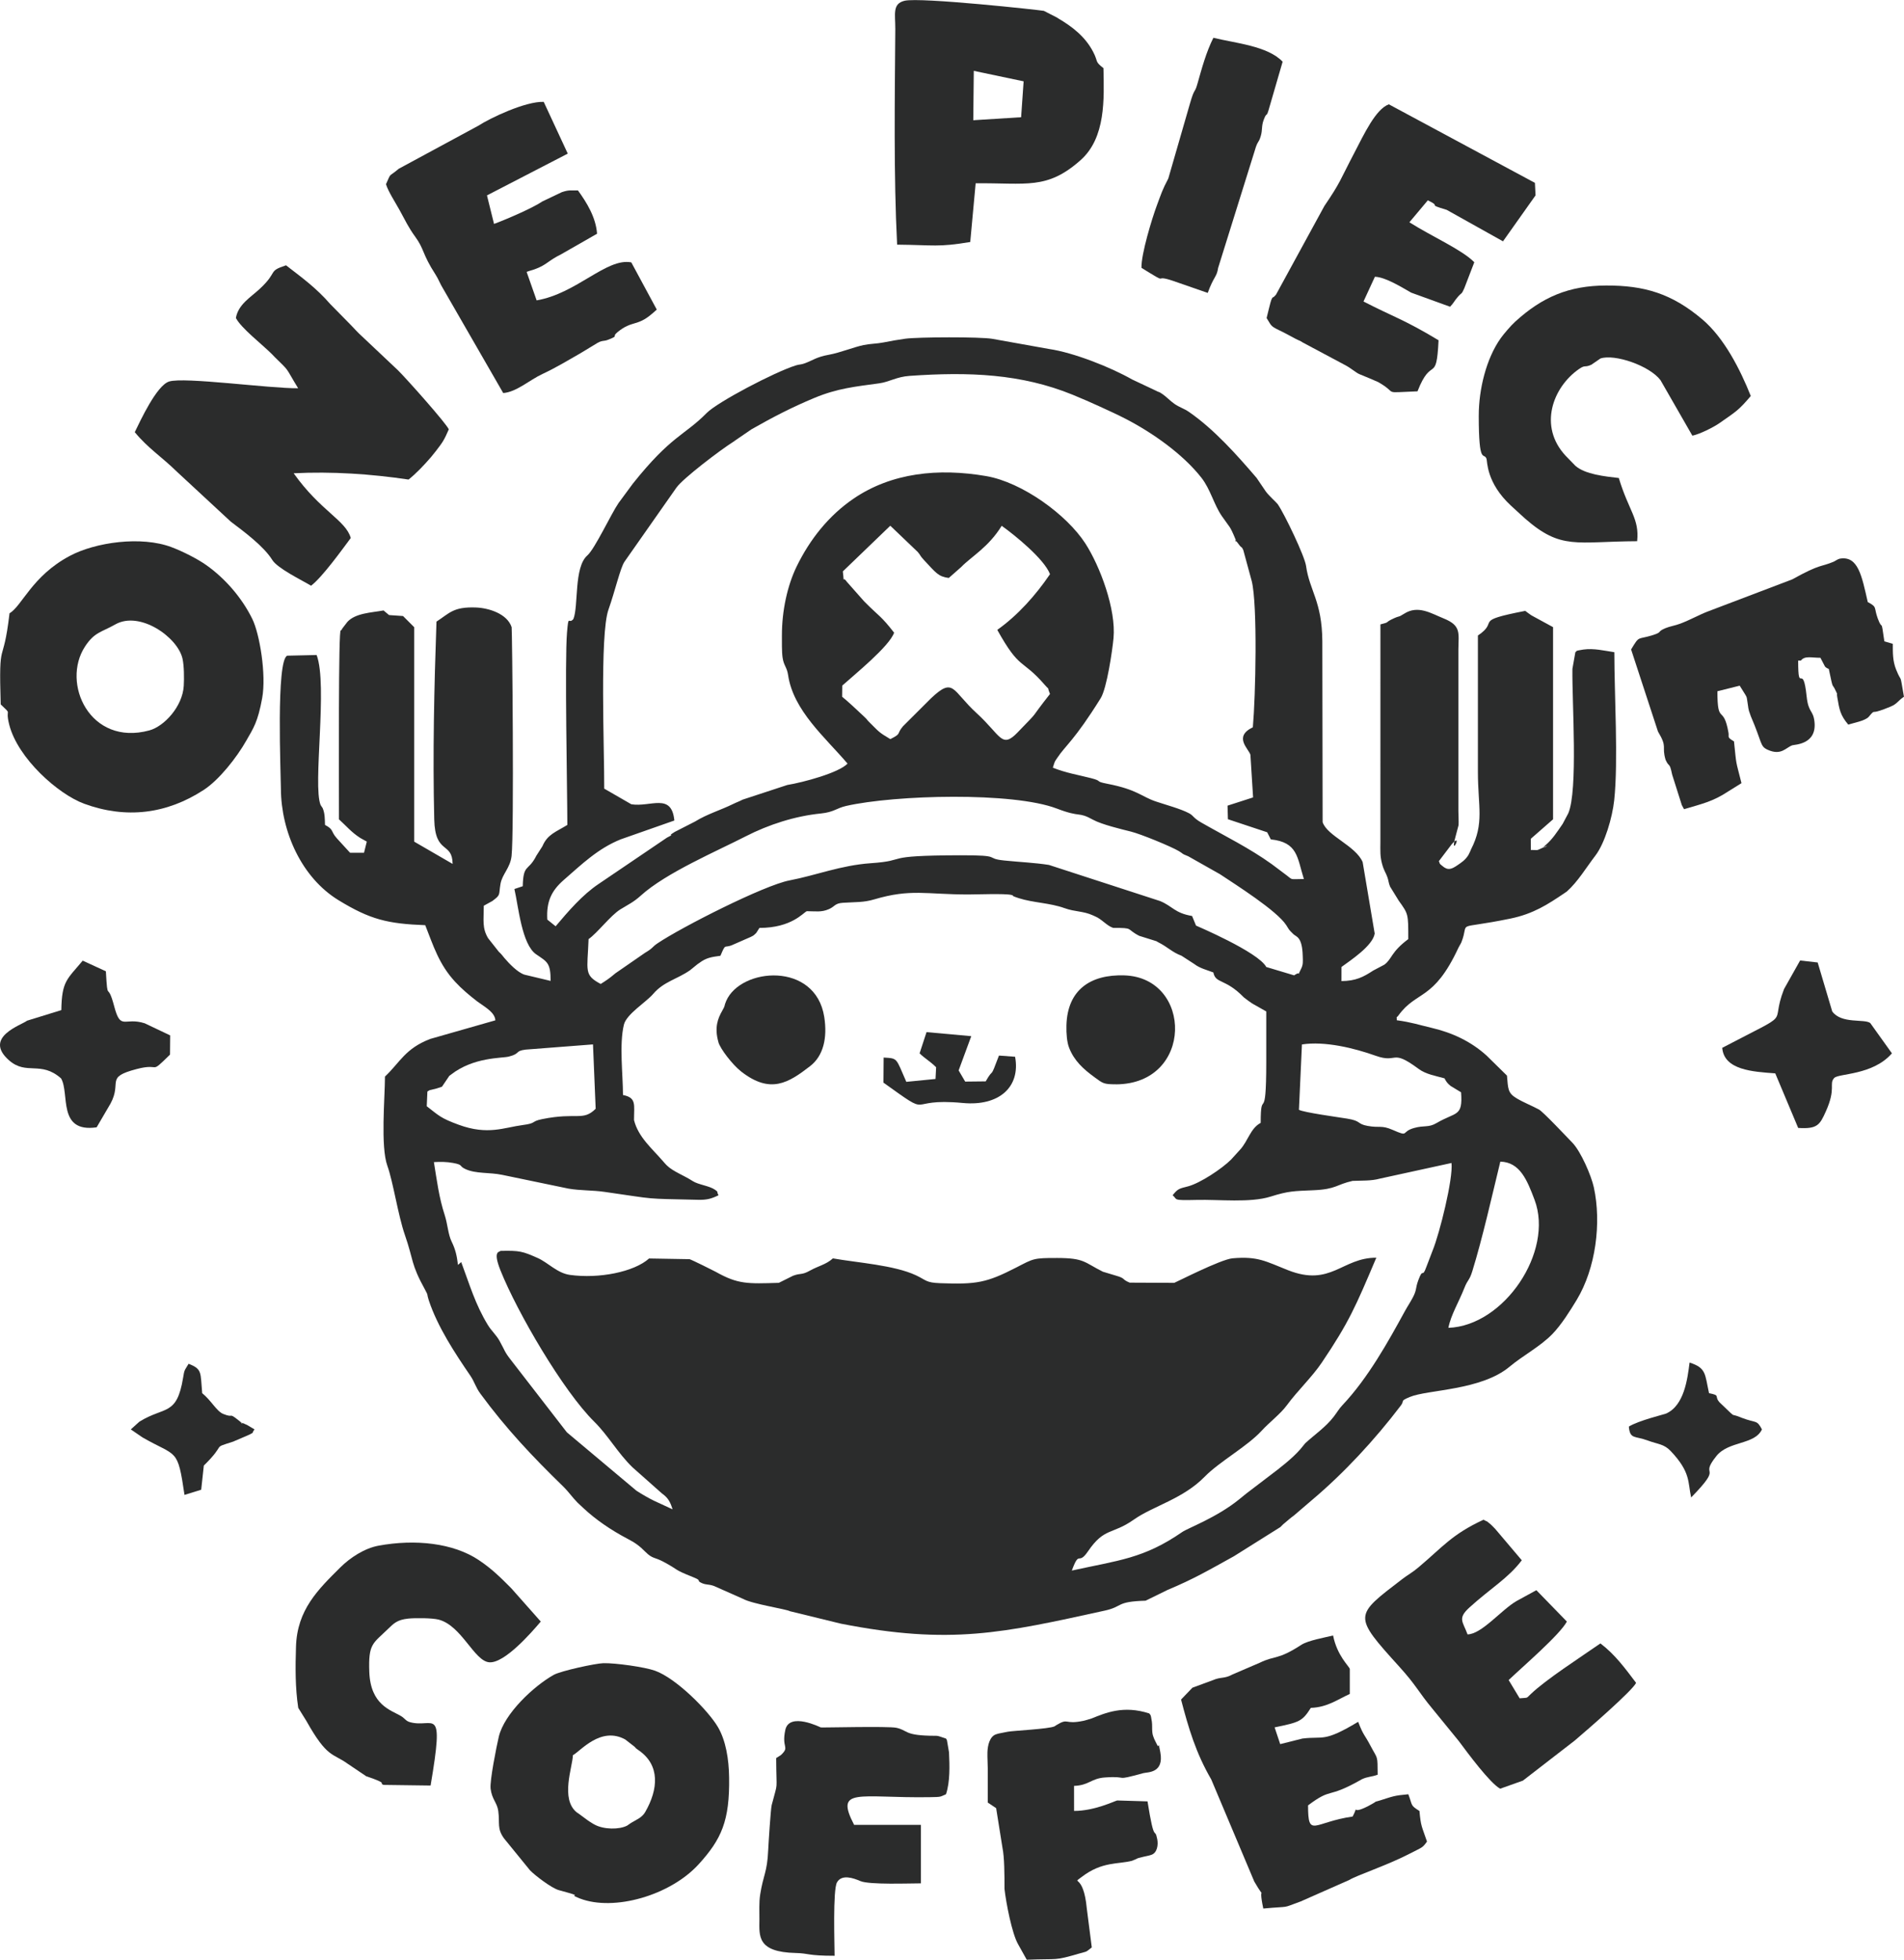 <?xml version="1.0" encoding="UTF-8"?>
<!DOCTYPE svg PUBLIC "-//W3C//DTD SVG 1.1//EN" "http://www.w3.org/Graphics/SVG/1.1/DTD/svg11.dtd">
<!-- Creator: CorelDRAW -->
<svg xmlns="http://www.w3.org/2000/svg" xml:space="preserve" width="76.759mm" height="78.994mm" style="shape-rendering:geometricPrecision; text-rendering:geometricPrecision; image-rendering:optimizeQuality; fill-rule:evenodd; clip-rule:evenodd"
viewBox="0 0 76.759 78.994"
 xmlns:xlink="http://www.w3.org/1999/xlink">
 <defs>
  <style type="text/css">
   <![CDATA[
    .fil0 {fill:#2B2C2C}
   ]]>
  </style>
 </defs>
 <g id="Capa_x0020_1">
  <g id="_585988120">
   <g>
    <path id="_581697544" class="fil0" d="M58.391 53.52c0.099,-0.517 0.421,-1.036 0.648,-1.615 0.13,-0.333 0.197,-0.28 0.316,-0.666 0.413,-1.334 0.794,-3.039 1.13,-4.418 0.791,0.02 1.081,0.745 1.381,1.542 0.784,2.084 -1.228,5.078 -3.475,5.157zm-6.025 -8.786l0.121 -2.636c0.925,-0.143 2.111,0.148 2.974,0.456 0.91,0.325 0.602,-0.308 1.732,0.531 0.293,0.217 0.693,0.281 1.041,0.379 0.074,0.14 0.113,0.196 0.246,0.306l0.422 0.256c0.076,1.004 -0.2,0.777 -0.989,1.241 -0.326,0.192 -0.495,0.083 -0.904,0.198 -0.554,0.157 -0.172,0.379 -0.865,0.077 -0.462,-0.201 -0.514,-0.07 -1.011,-0.161 -0.442,-0.081 -0.238,-0.199 -0.822,-0.293 -0.369,-0.06 -1.747,-0.248 -1.944,-0.355zm-35.162 -0.146l0.026 -0.592c0.144,-0.092 0.068,-0.041 0.198,-0.08 0.029,-0.009 0.15,-0.037 0.183,-0.046l0.207 -0.069 0.297 -0.439c0.019,-0.016 0.049,-0.035 0.07,-0.051 0.914,-0.71 2.042,-0.653 2.323,-0.723 0.49,-0.122 0.232,-0.225 0.68,-0.282l2.718 -0.21 0.108 2.595c-0.522,0.513 -0.74,0.13 -2.16,0.417 -0.463,0.094 -0.205,0.164 -0.779,0.238 -0.753,0.098 -1.403,0.42 -2.579,-0.01 -0.738,-0.27 -0.795,-0.364 -1.292,-0.748zm7.911 -0.449c0,-0.837 -0.156,-2.045 0.038,-2.84 0.104,-0.426 0.901,-0.91 1.18,-1.238 0.421,-0.496 0.963,-0.59 1.484,-0.953l0.306 -0.248c0.018,-0.013 0.046,-0.03 0.064,-0.043 0.284,-0.215 0.489,-0.242 0.857,-0.293 0.236,-0.556 0.127,-0.266 0.524,-0.454l0.703 -0.308c0.13,-0.065 0.122,-0.068 0.215,-0.156l0.13 -0.205c1.301,0 1.769,-0.617 1.909,-0.674 0.354,0 0.587,0.053 0.897,-0.085 0.243,-0.108 0.225,-0.232 0.565,-0.254 0.527,-0.034 0.823,-0.008 1.258,-0.137 1.476,-0.438 2.091,-0.198 3.792,-0.198 0.358,0 1.466,-0.045 1.737,0.019 0.168,0.04 -0.124,-0.007 0.294,0.129 0.578,0.187 1.258,0.19 1.845,0.402 0.434,0.157 0.746,0.11 1.151,0.294 0.026,0.012 0.055,0.027 0.083,0.038 0.265,0.106 0.471,0.38 0.729,0.465 0.865,0 0.492,0.032 1.051,0.32l0.691 0.216c0.023,0.011 0.05,0.03 0.072,0.042 0.389,0.192 0.545,0.394 0.943,0.545l0.514 0.333c0.221,0.172 0.509,0.241 0.769,0.34 0.092,0.467 0.473,0.226 1.23,1.006 0.024,0.024 0.304,0.229 0.355,0.256l0.548 0.31c0,0.674 0,1.347 0,2.021 0,2.65 -0.225,0.976 -0.225,2.47 -0.415,0.22 -0.504,0.723 -0.83,1.08l-0.364 0.4c-0.376,0.375 -1.251,0.953 -1.742,1.081 -0.339,0.089 -0.398,0.082 -0.615,0.358 0.22,0.168 -0.064,0.213 0.968,0.187 0.897,-0.023 2.154,0.125 2.978,-0.133 0.734,-0.23 0.931,-0.222 1.739,-0.258 0.916,-0.04 0.909,-0.228 1.569,-0.376 0.365,-0.017 0.75,0.006 1.104,-0.092l2.885 -0.63c0.075,0.617 -0.48,2.848 -0.761,3.53l-0.255 0.667c-0.174,0.484 -0.12,-0.023 -0.324,0.535 -0.123,0.336 -0.049,0.366 -0.219,0.689 -0.115,0.218 -0.201,0.335 -0.326,0.562 -0.661,1.208 -1.473,2.679 -2.513,3.78 -0.137,0.145 -0.209,0.279 -0.344,0.456 -0.326,0.426 -0.765,0.72 -1.154,1.077l-0.2 0.244c-0.324,0.37 -0.814,0.75 -1.214,1.05l-0.947 0.722c-0.019,0.016 -0.046,0.036 -0.065,0.052 -0.093,0.076 -0.142,0.115 -0.244,0.198 -0.911,0.736 -2.058,1.152 -2.289,1.312 -1.558,1.076 -2.57,1.139 -4.451,1.554 0.319,-0.865 0.242,-0.177 0.648,-0.771 0.671,-0.982 0.966,-0.659 1.853,-1.284 0.779,-0.549 1.979,-0.83 2.859,-1.732 0.59,-0.604 1.718,-1.22 2.296,-1.853 0.3,-0.328 0.76,-0.679 1.006,-1.015 0.43,-0.587 1.021,-1.143 1.414,-1.726 1.102,-1.635 1.366,-2.263 2.199,-4.229 -1.383,-0.005 -1.828,1.186 -3.559,0.503 -0.901,-0.356 -1.211,-0.569 -2.239,-0.479 -0.474,0.042 -2.281,0.969 -2.348,0.989l-1.796 -0.008c-0.344,-0.141 -0.142,-0.167 -0.567,-0.286l-0.515 -0.155c-0.756,-0.377 -0.737,-0.551 -1.837,-0.553 -0.973,-0.002 -0.951,0.022 -1.661,0.387 -1.196,0.614 -1.595,0.682 -3.06,0.629 -0.586,-0.021 -0.558,-0.123 -0.978,-0.319 -0.883,-0.412 -2.358,-0.505 -3.348,-0.681 -0.27,0.249 -0.592,0.306 -0.925,0.493 -0.343,0.192 -0.361,0.087 -0.683,0.208l-0.572 0.285c-1.266,0.039 -1.645,0.06 -2.542,-0.444 -0.111,-0.062 -0.965,-0.484 -1.056,-0.51l-1.632 -0.028c-0.608,0.544 -2.021,0.823 -3.19,0.662 -0.514,-0.071 -0.883,-0.496 -1.3,-0.681 -0.614,-0.272 -0.729,-0.305 -1.5,-0.287 -0.04,0.056 -0.324,-0.023 -0.001,0.786 0.673,1.686 2.53,4.866 3.782,6.1 0.557,0.549 0.952,1.269 1.541,1.838l1.185 1.051c0.258,0.185 0.337,0.346 0.43,0.642l-0.746 -0.345c-0.208,-0.1 -0.503,-0.27 -0.712,-0.407l-2.804 -2.353 -2.251 -2.909c-0.272,-0.346 -0.236,-0.367 -0.463,-0.777 -0.133,-0.24 -0.326,-0.403 -0.468,-0.635 -0.513,-0.838 -0.738,-1.636 -1.077,-2.54l-0.131 0.114c-0.042,-0.362 -0.1,-0.623 -0.255,-0.939 -0.144,-0.292 -0.16,-0.704 -0.28,-1.073 -0.231,-0.709 -0.312,-1.376 -0.435,-2.132 0.262,-0.014 0.512,-0.014 0.771,0.034 0.432,0.08 0.219,0.116 0.498,0.246 0.423,0.198 0.969,0.126 1.484,0.234l2.674 0.555c0.477,0.082 0.96,0.061 1.443,0.13 2.214,0.316 1.496,0.267 3.781,0.321 0.346,0.008 0.529,-0.039 0.825,-0.184 -0.098,-0.168 0.015,-0.111 -0.14,-0.22 -0.238,-0.166 -0.666,-0.199 -0.904,-0.352 -0.358,-0.232 -0.789,-0.383 -1.042,-0.631 -0.049,-0.048 -0.115,-0.124 -0.159,-0.175 -0.424,-0.494 -0.996,-0.966 -1.163,-1.653 0,-0.624 0.108,-0.901 -0.449,-1.01zm-0.898 -4.479c-0.686,-0.365 -0.537,-0.522 -0.489,-1.808 0.366,-0.256 0.882,-0.952 1.286,-1.201 0.323,-0.198 0.529,-0.289 0.818,-0.551 1.016,-0.922 3.093,-1.805 4.224,-2.387 0.93,-0.478 1.997,-0.82 3.032,-0.924 0.541,-0.055 0.628,-0.215 1.027,-0.305 1.98,-0.448 6.717,-0.57 8.489,0.106 1,0.382 0.833,0.104 1.465,0.453 0.343,0.189 1.155,0.384 1.522,0.475 0.4,0.099 1.623,0.601 1.938,0.789 0.222,0.133 0.057,0.079 0.374,0.206l1.28 0.723c0.635,0.423 2.293,1.467 2.673,2.056 0.132,0.205 0.075,0.151 0.283,0.357 0.118,0.117 0.359,0.096 0.38,0.882 0.006,0.235 0.024,0.345 -0.074,0.535 -0.235,0.458 0.096,-0.004 -0.273,0.247l-1.123 -0.337c-0.321,-0.605 -2.826,-1.663 -2.832,-1.669l-0.159 -0.387c-0.702,-0.118 -0.778,-0.388 -1.287,-0.601l-4.484 -1.457c-0.574,-0.09 -1.151,-0.112 -1.797,-0.178 -0.846,-0.086 0.001,-0.216 -1.792,-0.211 -3.279,0.01 -1.992,0.209 -3.593,0.32 -1.206,0.083 -2.213,0.491 -3.276,0.693 -1.029,0.196 -4.356,1.887 -5.319,2.535 -0.239,0.161 -0.164,0.183 -0.505,0.383l-1.196 0.827c-0.257,0.219 -0.368,0.286 -0.592,0.43zm16.809 -10.14c-0.65,0.673 -0.668,0.126 -1.648,-0.77 -1.011,-0.924 -0.917,-1.481 -1.85,-0.599l-1.124 1.121c-0.28,0.332 -0.036,0.282 -0.511,0.519 -0.474,-0.282 -0.443,-0.283 -0.827,-0.662 -0.146,-0.143 -0.07,-0.094 -0.213,-0.229 -0.276,-0.263 -0.714,-0.668 -0.903,-0.817l0.005 -0.449c0.494,-0.445 1.895,-1.576 2.091,-2.133 -0.531,-0.683 -0.6,-0.651 -1.168,-1.222 -0.016,-0.016 -0.039,-0.04 -0.055,-0.057l-0.687 -0.777c-0.194,-0.275 -0.088,0.182 -0.157,-0.414l1.913 -1.841 1.107 1.058c0.127,0.149 0.08,0.142 0.246,0.32 0.495,0.53 0.579,0.67 1.005,0.728l0.497 -0.438c0.412,-0.426 1.105,-0.8 1.636,-1.665 0.528,0.376 1.713,1.335 1.948,1.95 -0.577,0.847 -1.295,1.656 -2.126,2.245 0.921,1.654 0.972,1.136 1.903,2.204 0.259,0.297 0.068,-0.005 0.222,0.379 -0.924,1.172 -0.32,0.53 -1.304,1.548zm-9.504 -3.906c0.001,0.248 -0.007,0.654 0.027,0.889 0.048,0.333 0.175,0.382 0.222,0.702 0.21,1.437 1.499,2.518 2.397,3.573 -0.351,0.373 -1.793,0.758 -2.43,0.862l-1.8 0.591c-0.158,0.083 -0.209,0.09 -0.387,0.177 -0.523,0.256 -1.033,0.398 -1.536,0.708l-0.813 0.415c-0.398,0.245 0.107,0.023 -0.313,0.231l-2.755 1.867c-0.657,0.439 -1.228,1.107 -1.734,1.706l-0.336 -0.27c-0.043,-0.726 0.169,-1.165 0.664,-1.597 0.737,-0.642 1.377,-1.266 2.296,-1.637l2.162 -0.759c-0.109,-1.135 -0.958,-0.529 -1.734,-0.655l-1.093 -0.63c0.008,-1.595 -0.186,-6.2 0.171,-7.215 0.272,-0.771 0.479,-1.692 0.649,-1.936l2.089 -2.979c0.261,-0.373 1.783,-1.529 2.29,-1.846 0.02,-0.012 0.045,-0.032 0.064,-0.045 0.02,-0.013 0.046,-0.033 0.066,-0.046l0.608 -0.416c0.852,-0.486 1.64,-0.893 2.535,-1.265 0.93,-0.387 1.642,-0.455 2.611,-0.588 0.417,-0.057 0.694,-0.264 1.235,-0.301 2.38,-0.167 4.493,-0.086 6.567,0.761 0.32,0.13 0.808,0.342 1.085,0.471 0.412,0.193 0.65,0.293 1.067,0.508 1.061,0.549 2.289,1.41 3.036,2.362 0.369,0.47 0.503,1.079 0.823,1.545 0.332,0.484 0.315,0.365 0.55,0.931 0.136,0.327 -0.168,-0.203 0.117,0.188 0.171,0.234 0.116,0.071 0.201,0.256l0.341 1.253c0.238,0.96 0.155,4.664 0.044,5.889 -0.791,0.381 -0.173,0.861 -0.098,1.108l0.108 1.719 -1.03 0.332 0.015 0.547 1.583 0.526 0.146 0.287c1.09,0.114 1.061,0.726 1.333,1.597 -0.638,0.002 -0.392,0.067 -0.787,-0.218 -0.215,-0.155 -0.263,-0.205 -0.506,-0.38 -0.9,-0.648 -1.892,-1.133 -2.841,-1.677 -0.341,-0.196 -0.303,-0.273 -0.492,-0.374 -0.344,-0.184 -0.939,-0.34 -1.349,-0.479 -0.578,-0.197 -0.749,-0.478 -1.94,-0.709 -0.56,-0.108 -0.155,-0.099 -0.672,-0.23 -0.531,-0.135 -0.975,-0.202 -1.533,-0.419 0.092,-0.297 0.064,-0.222 0.179,-0.397 0.329,-0.5 0.683,-0.692 1.749,-2.403 0.25,-0.402 0.471,-1.921 0.518,-2.421 0.109,-1.16 -0.542,-2.901 -1.138,-3.822 -0.749,-1.157 -2.541,-2.461 -3.993,-2.711 -1.931,-0.332 -3.816,-0.135 -5.348,0.908 -0.993,0.676 -1.762,1.636 -2.299,2.743 -0.368,0.76 -0.593,1.776 -0.59,2.769zm24.788 15.506c0.001,-0.221 -0.033,-0.052 0.067,-0.191 0.74,-1.02 1.414,-0.568 2.418,-2.726 0.011,-0.024 0.029,-0.052 0.04,-0.075 0.011,-0.023 0.031,-0.048 0.041,-0.071 0.01,-0.022 0.028,-0.048 0.037,-0.071 0.363,-0.922 -0.368,-0.481 1.973,-0.96 0.936,-0.192 1.518,-0.579 2.158,-1.009l0.124 -0.085c0.445,-0.397 0.782,-0.968 1.146,-1.442 0.387,-0.504 0.688,-1.546 0.762,-2.236 0.169,-1.577 0.005,-4.269 0.005,-5.966 -0.405,-0.061 -0.828,-0.166 -1.248,-0.107 -0.407,0.058 -0.238,0.071 -0.323,0.107l-0.119 0.672c-0.019,1.345 0.232,4.908 -0.168,5.824l-0.225 0.424c-0.239,0.345 -0.406,0.611 -0.688,0.855 -0.302,0.262 0.397,-0.142 -0.174,0.133 -0.223,0.107 -0.143,0.056 -0.422,0.063l-0.001 -0.45 0.898 -0.786 0 -7.745 -0.874 -0.476c-0.02,-0.01 -0.199,-0.142 -0.248,-0.18 -2.176,0.424 -1.009,0.391 -1.908,0.993l0 5.501c0,1.399 0.267,2.06 -0.279,3.123 -0.012,0.024 -0.021,0.057 -0.033,0.08l-0.071 0.144c-0.128,0.202 -0.259,0.286 -0.443,0.412 -0.228,0.155 -0.382,0.228 -0.613,0.024 -0.126,-0.111 -0.071,-0.036 -0.134,-0.19l0.527 -0.694c0.433,-0.472 -0.027,0.471 0.101,-0.131l0.166 -0.629c0.008,-0.156 -0.007,-0.399 -0.008,-0.567l0 -6.511c0.006,-0.663 0.123,-0.962 -0.599,-1.252 -0.502,-0.202 -1.027,-0.548 -1.588,-0.188l-0.15 0.088c-0.064,0.032 -0.096,0.023 -0.236,0.085 -0.452,0.201 -0.132,0.148 -0.57,0.257l-0.001 8.755c-0.002,0.392 -0.015,0.586 0.065,0.888 0.082,0.307 0.145,0.337 0.223,0.563 0.045,0.131 0.039,0.213 0.103,0.364l0.348 0.565c0.391,0.546 0.385,0.525 0.385,1.55 -0.712,0.531 -0.645,0.795 -0.969,1.033l-0.444 0.234c-0.397,0.26 -0.703,0.42 -1.281,0.425l0.001 -0.569c0.359,-0.264 1.261,-0.851 1.339,-1.347l-0.485 -2.88c-0.282,-0.662 -1.435,-1.053 -1.614,-1.611l-0.012 -7.297c-0.013,-1.61 -0.517,-2.031 -0.656,-3.031 -0.053,-0.387 -0.863,-2.083 -1.143,-2.489 -0.046,-0.066 -0.348,-0.329 -0.482,-0.514l-0.369 -0.544c-0.796,-0.927 -1.704,-1.951 -2.722,-2.656 -0.209,-0.145 -0.374,-0.18 -0.583,-0.323 -0.161,-0.11 -0.344,-0.3 -0.486,-0.397 -0.193,-0.131 -0.097,-0.045 -0.291,-0.15l-0.936 -0.441c-0.856,-0.488 -2.357,-1.085 -3.351,-1.229l-2.284 -0.409c-0.488,-0.085 -2.995,-0.075 -3.51,-0.005 -0.281,0.038 -0.604,0.096 -0.876,0.15 -0.258,0.052 -0.54,0.051 -0.805,0.106 -0.381,0.078 -0.954,0.31 -1.391,0.389 -0.512,0.092 -0.636,0.218 -0.972,0.344 -0.174,0.065 -0.209,0.038 -0.365,0.086 -0.859,0.267 -3.167,1.482 -3.597,1.919 -0.901,0.915 -1.425,0.902 -2.977,2.848l-0.577 0.782c-0.296,0.43 -0.957,1.849 -1.257,2.111 -0.549,0.48 -0.35,2.034 -0.563,2.563 -0.2,0.244 -0.19,-0.239 -0.257,0.542 -0.098,1.133 0.013,6.424 0.013,7.758 -0.467,0.287 -0.802,0.379 -1.005,0.859l-0.245 0.383c-0.014,0.024 -0.029,0.056 -0.043,0.081 -0.297,0.537 -0.485,0.268 -0.504,1.147l-0.337 0.113c0.162,0.698 0.295,2.233 0.877,2.632 0.446,0.306 0.583,0.337 0.583,1.072l-1.055 -0.252c-0.276,-0.089 -0.616,-0.445 -0.812,-0.675 -0.044,-0.051 -0.103,-0.142 -0.223,-0.25l-0.43 -0.544c-0.248,-0.417 -0.175,-0.715 -0.175,-1.309l0.345 -0.19c0.353,-0.262 0.25,-0.229 0.329,-0.69 0.069,-0.397 0.391,-0.638 0.446,-1.123 0.107,-0.949 0.025,-9.159 0.003,-9.225 -0.182,-0.547 -0.929,-0.776 -1.452,-0.794 -0.902,-0.03 -1.047,0.226 -1.578,0.57 -0.093,2.654 -0.154,5.319 -0.09,7.974 0.035,1.44 0.728,0.876 0.741,1.792l-1.55 -0.898 0 -8.644 -0.449 -0.449 -0.564 -0.039 -0.222 -0.186c-0.476,0.088 -1.127,0.102 -1.457,0.461l-0.199 0.258c-0.016,0.02 -0.055,0.108 -0.067,0.086 -0.101,-0.183 -0.074,6.044 -0.074,7.614 0.306,0.276 0.494,0.517 0.857,0.75 0.033,0.021 0.246,0.136 0.265,0.148l-0.112 0.45 -0.562 0 -0.532 -0.581c-0.267,-0.3 -0.106,-0.344 -0.479,-0.542 -0.008,-0.235 -0.001,-0.447 -0.089,-0.665 -0.014,-0.035 -0.075,-0.106 -0.088,-0.137 -0.326,-0.792 0.297,-4.828 -0.16,-6.046l-1.185 0.027c-0.455,0.187 -0.259,4.744 -0.256,5.362 0.009,1.737 0.836,3.585 2.325,4.495 1.273,0.777 1.97,0.948 3.494,1.006 0.333,0.843 0.555,1.575 1.201,2.276 0.272,0.295 0.558,0.535 0.891,0.793l0.141 0.099c0.228,0.165 0.576,0.366 0.594,0.667l-2.62 0.748c-1.018,0.387 -1.222,0.946 -1.83,1.518 -0.003,0.863 -0.183,2.823 0.096,3.596 0.232,0.642 0.432,1.997 0.703,2.777 0.367,1.056 0.229,1.153 0.822,2.228 0.138,0.25 0.055,0.146 0.147,0.424 0.355,1.065 1.046,2.115 1.674,3.033 0.168,0.245 0.209,0.458 0.405,0.725 1.044,1.421 2.108,2.543 3.335,3.737 0.222,0.216 0.372,0.443 0.582,0.654l0.231 0.216c0.497,0.466 1.111,0.888 1.792,1.245 0.291,0.152 0.461,0.269 0.717,0.527 0.279,0.28 0.371,0.208 0.709,0.388 0.689,0.367 0.378,0.295 1.177,0.614 0.42,0.167 0.158,0.133 0.334,0.228 0.203,0.11 0.31,0.057 0.542,0.142l1.164 0.516c0.392,0.215 1.731,0.409 1.899,0.501l2.051 0.501c4.421,0.868 6.54,0.373 10.634,-0.525 0.757,-0.166 0.43,-0.365 1.65,-0.401l0.886 -0.434c1.066,-0.445 1.685,-0.811 2.677,-1.359l1.872 -1.175 0.115 -0.115c0.018,-0.016 0.045,-0.036 0.063,-0.052 0.108,-0.092 0.243,-0.211 0.367,-0.298l0.725 -0.621c1.299,-1.095 2.54,-2.437 3.586,-3.813 0.162,-0.213 -0.055,-0.169 0.359,-0.343 0.724,-0.304 2.871,-0.254 4.03,-1.226 0.525,-0.44 1.232,-0.809 1.72,-1.312 0.363,-0.374 0.719,-0.945 0.979,-1.374 0.771,-1.275 1.004,-3.105 0.692,-4.538 -0.103,-0.474 -0.524,-1.447 -0.866,-1.8 -0.221,-0.228 -1.177,-1.245 -1.346,-1.337 -0.284,-0.154 -0.606,-0.276 -0.906,-0.455 -0.361,-0.215 -0.337,-0.395 -0.384,-0.912l-0.819 -0.805c-0.635,-0.575 -1.389,-0.928 -2.243,-1.126 -0.502,-0.117 -0.773,-0.217 -1.383,-0.301z"/>
    <path id="_585985600" class="fil0" d="M4.65 25.167c0.983,-0.556 2.505,0.508 2.706,1.374 0.067,0.287 0.07,0.801 0.052,1.102 -0.048,0.838 -0.794,1.637 -1.387,1.797 -2.395,0.65 -3.564,-1.905 -2.591,-3.385 0.38,-0.579 0.651,-0.566 1.219,-0.887zm-4.623 3.223c0.495,0.479 0.163,0.103 0.345,0.819 0.346,1.36 1.977,2.804 3.02,3.186 1.684,0.617 3.32,0.421 4.821,-0.556 0.615,-0.4 1.325,-1.294 1.726,-2.003 0.273,-0.482 0.453,-0.722 0.631,-1.7 0.171,-0.944 -0.102,-2.585 -0.398,-3.188 -0.414,-0.844 -1.088,-1.629 -1.86,-2.174 -0.359,-0.253 -0.949,-0.551 -1.395,-0.719 -1.227,-0.464 -3.076,-0.197 -4.105,0.352 -1.524,0.811 -1.925,2.02 -2.428,2.312 -0.268,2.279 -0.44,0.849 -0.356,3.672z"/>
    <path id="_585985264" class="fil0" d="M9.51 12.817c0.212,0.413 1.06,1.063 1.454,1.459l0.114 0.119c0.631,0.618 0.393,0.357 0.941,1.254 -1.161,0.012 -4.597,-0.465 -5.203,-0.271 -0.505,0.162 -1.157,1.579 -1.383,2.041 0.538,0.653 1.086,0.993 1.698,1.593l2.172 2.013c0.522,0.395 1.327,0.987 1.674,1.545 0.213,0.342 1.181,0.809 1.564,1.038 0.464,-0.355 1.266,-1.477 1.6,-1.923 -0.204,-0.72 -1.215,-1.079 -2.302,-2.609 1.543,-0.078 3.11,0.027 4.632,0.253 0.29,-0.23 0.608,-0.56 0.902,-0.901 0.029,-0.034 0.178,-0.218 0.205,-0.254 0.273,-0.357 0.32,-0.42 0.515,-0.868 -0.094,-0.23 -1.67,-2.005 -2.047,-2.379l-1.502 -1.417c-0.075,-0.061 -0.31,-0.315 -0.39,-0.399l-0.837 -0.852c-0.575,-0.657 -1.106,-1.04 -1.786,-1.565 -0.759,0.248 -0.301,0.244 -1.059,0.949 -0.378,0.351 -0.863,0.623 -0.962,1.172z"/>
    <path id="_585985360" class="fil0" d="M25.211 70.116l0.367 0.285c0.111,0.098 -0.045,-0.005 0.193,0.163 0.833,0.59 0.777,1.544 0.237,2.479 -0.122,0.211 -0.346,0.301 -0.521,0.405 -0.022,0.013 -0.051,0.031 -0.072,0.044l-0.128 0.089c-0.319,0.171 -0.95,0.161 -1.312,-0.036 -0.018,-0.01 -0.049,-0.026 -0.068,-0.037l-0.14 -0.088c-0.021,-0.014 -0.049,-0.033 -0.07,-0.047l-0.378 -0.279c-0.018,-0.013 -0.049,-0.029 -0.066,-0.043 -0.674,-0.539 -0.167,-1.843 -0.157,-2.305 0.307,-0.163 1.123,-1.181 2.116,-0.631zm-5.433 1.979c0.056,0.44 0.265,0.562 0.31,0.902 0.066,0.504 -0.058,0.696 0.228,1.098l1.051 1.29c0.207,0.214 0.874,0.721 1.163,0.8 1.206,0.329 0.232,0.1 0.85,0.337 1.373,0.527 3.641,-0.124 4.785,-1.379 0.922,-1.012 1.254,-1.752 1.229,-3.498 -0.01,-0.745 -0.133,-1.487 -0.449,-2.03 -0.392,-0.671 -1.686,-1.97 -2.539,-2.275 -0.415,-0.149 -1.596,-0.314 -2.079,-0.303 -0.315,0.007 -1.715,0.309 -2.006,0.472 -0.797,0.447 -1.99,1.557 -2.212,2.491 -0.092,0.388 -0.37,1.781 -0.33,2.094z"/>
    <path id="_585985288" class="fil0" d="M51.062 12.817c0.192,0.296 0.136,0.316 0.497,0.489 0.339,0.163 0.38,0.199 0.67,0.349 0.197,0.102 0.127,0.044 0.304,0.157l1.671 0.891c0.266,0.135 0.452,0.316 0.605,0.38 0.362,0.151 0.463,0.187 0.755,0.319 0.851,0.483 0.082,0.428 1.582,0.371 0.575,-1.473 0.762,-0.257 0.849,-2.058 -1.394,-0.841 -1.786,-0.924 -3.026,-1.563l0.46 -0.997c0.433,0.014 1.095,0.434 1.463,0.641l1.568 0.568c0.159,-0.169 0.155,-0.213 0.299,-0.382 0.184,-0.217 0.152,-0.087 0.273,-0.362l0.404 -1.05c-0.508,-0.512 -1.67,-1.014 -2.617,-1.61l0.743 -0.885c0.602,0.284 -0.101,0.125 0.76,0.383l2.271 1.269 1.312 -1.852 -0.025 -0.504 -5.889 -3.166c-0.531,0.19 -1.005,1.216 -1.385,1.943 -0.601,1.147 -0.548,1.175 -1.214,2.155l-1.95 3.572c-0.189,0.218 -0.095,0.013 -0.19,0.213 -0.029,0.061 -0.166,0.643 -0.188,0.726z"/>
    <path id="_585985840" class="fil0" d="M39.258 2.856l2.009 0.422 -0.101 1.447 -1.929 0.121 0.021 -1.99zm-3.164 -1.715c-0.02,2.792 -0.069,5.947 0.073,8.72 1.484,0.014 1.645,0.111 2.948,-0.107l0.218 -2.366c2.039,-0.022 2.871,0.275 4.23,-0.933 1.021,-0.906 0.948,-2.475 0.922,-3.708 -0.369,-0.288 -0.196,-0.24 -0.419,-0.664 -0.321,-0.612 -0.843,-1.011 -1.393,-1.335 -0.022,-0.013 -0.048,-0.032 -0.07,-0.045l-0.519 -0.265c-0.082,-0.024 -4.983,-0.56 -5.617,-0.407 -0.5,0.12 -0.371,0.542 -0.374,1.111z"/>
    <path id="_585986080" class="fil0" d="M15.562 7.428c0.094,0.302 0.379,0.734 0.549,1.044 0.228,0.417 0.364,0.708 0.62,1.058 0.388,0.529 0.278,0.688 0.824,1.531 0.131,0.203 0.187,0.383 0.314,0.583l2.418 4.198c0.529,-0.037 1.056,-0.523 1.584,-0.769 0.534,-0.248 1.077,-0.576 1.526,-0.833l0.693 -0.42c0.21,-0.115 0.244,-0.052 0.437,-0.13 0.459,-0.185 0.104,-0.086 0.371,-0.305 0.585,-0.479 0.785,-0.219 1.383,-0.734 0.018,-0.015 0.046,-0.039 0.062,-0.053l0.135 -0.119 -1.027 -1.903c-1,-0.193 -2.193,1.252 -3.817,1.531l-0.403 -1.147c0.102,-0.043 0.209,-0.065 0.315,-0.103 0.504,-0.181 0.522,-0.333 1.089,-0.615l1.435 -0.821c-0.048,-0.658 -0.405,-1.24 -0.77,-1.746 -0.302,0.007 -0.36,-0.027 -0.651,0.071l-0.785 0.374c-0.385,0.264 -1.467,0.729 -1.947,0.905l-0.285 -1.149 3.257 -1.684 -0.969 -2.086c-0.734,-0.027 -2.162,0.653 -2.642,0.965l-3.204 1.732c-0.018,0.015 -0.045,0.037 -0.064,0.053 -0.353,0.291 -0.233,0.087 -0.45,0.571z"/>
    <path id="_585986440" class="fil0" d="M59.615 16.747c0.002,2.057 0.207,1.456 0.314,1.747 0.035,0.095 -0.014,0.959 0.978,1.881 0.169,0.157 0.279,0.254 0.407,0.373 0.076,0.071 0.092,0.086 0.17,0.154 1.458,1.274 2.05,0.924 4.517,0.912 0.097,-0.914 -0.337,-1.21 -0.739,-2.547 -0.554,-0.065 -1.355,-0.142 -1.754,-0.495l-0.388 -0.4c-1.114,-1.193 -0.514,-2.769 0.534,-3.496 0.271,-0.188 0.215,-0.046 0.501,-0.175l0.367 -0.252c0.565,-0.192 1.975,0.285 2.421,0.875l1.284 2.236c0.281,-0.055 0.839,-0.328 1.096,-0.508 0.671,-0.469 0.768,-0.511 1.259,-1.091 -0.427,-1.071 -1.072,-2.342 -1.955,-3.089 -1.235,-1.045 -2.342,-1.369 -3.88,-1.364 -1.494,0.005 -2.568,0.459 -3.665,1.46 -0.17,0.155 -0.453,0.484 -0.581,0.664 -0.589,0.826 -0.886,2.077 -0.885,3.116z"/>
    <path id="_585986176" class="fil0" d="M72.604 26.625c0.151,-0.203 0.423,-0.112 0.786,-0.112l0.186 0.357c0.011,0.012 0.044,0.036 0.053,0.044 0.014,0.014 0.065,0.034 0.098,0.048 0.199,0.945 0.108,0.501 0.291,0.907 0.095,0.211 0.01,-0.013 0.051,0.233 0.084,0.503 0.123,0.727 0.443,1.104 0.225,-0.072 0.665,-0.149 0.82,-0.308l0.102 -0.12c0.014,-0.013 0.035,-0.039 0.05,-0.051 0.112,-0.09 -0.038,0.074 0.731,-0.245 0.279,-0.116 0.286,-0.228 0.542,-0.399 -0.184,-1.068 -0.068,-0.483 -0.314,-1.091 -0.143,-0.352 -0.135,-0.682 -0.135,-1.041l-0.341 -0.101c-0.146,-1.025 -0.06,-0.363 -0.266,-0.922 -0.167,-0.455 -0.005,-0.45 -0.403,-0.661 -0.242,-1.061 -0.389,-1.876 -1.129,-1.749 -0.07,0.012 -0.198,0.101 -0.234,0.117 -0.571,0.242 -0.51,0.068 -1.683,0.718l-3.417 1.299c-0.317,0.121 -0.703,0.337 -1.093,0.484 -0.218,0.082 -0.426,0.109 -0.605,0.185 -0.355,0.152 -0.102,0.148 -0.489,0.273 -0.661,0.212 -0.534,-0.007 -0.891,0.583l1.083 3.307c0.4,0.668 0.138,0.567 0.307,1.141 0.158,0.347 0.151,0.057 0.266,0.6l0.388 1.224 0.089 0.166c0.706,-0.209 1.165,-0.305 1.784,-0.717l0.533 -0.332c-0.25,-0.992 -0.193,-0.651 -0.302,-1.683 -0.301,-0.178 -0.19,-0.171 -0.222,-0.35 -0.206,-1.172 -0.447,-0.265 -0.447,-1.671l0.899 -0.225c0.362,0.593 0.251,0.33 0.334,0.802 0.006,0.037 0.008,0.072 0.015,0.106 0.007,0.036 0.018,0.079 0.024,0.108l0.076 0.218c0.463,1.07 0.363,1.206 0.674,1.347 0.55,0.251 0.732,-0.083 0.998,-0.178 0.091,-0.032 0.992,-0.026 0.894,-0.945 -0.052,-0.49 -0.245,-0.349 -0.316,-1.023 -0.153,-1.449 -0.342,-0.01 -0.342,-1.445l0.112 -0.001z"/>
    <path id="_585986680" class="fil0" d="M52.845 68.838c0.666,-0.022 1.082,-0.34 1.572,-0.561l0 -1.009c-0.037,-0.119 -0.512,-0.533 -0.674,-1.347 -0.335,0.082 -1.01,0.2 -1.281,0.377 -0.959,0.623 -1.046,0.415 -1.675,0.721l-1.09 0.468c-0.355,0.193 -0.455,0.086 -0.805,0.236l-0.82 0.302 -0.458 0.478c0.302,1.154 0.596,2.152 1.218,3.221l1.734 4.114c0.533,0.918 0.124,-0.05 0.363,1.088 1.167,-0.108 0.688,0.012 1.51,-0.287l1.953 -0.863c0.306,-0.189 1.529,-0.591 2.425,-1.054 0.549,-0.284 0.511,-0.226 0.712,-0.494 -0.212,-0.629 -0.246,-0.594 -0.304,-1.234 -0.382,-0.24 -0.27,-0.209 -0.449,-0.674 -0.589,0.053 -0.619,0.086 -1.144,0.25 -0.36,0.113 -0.04,-0.019 -0.274,0.116 -1.091,0.63 -0.486,-0.126 -0.827,0.532 -1.574,0.225 -1.797,0.893 -1.797,-0.45 0.989,-0.742 0.73,-0.244 2.098,-1.012 0.018,-0.01 0.043,-0.028 0.062,-0.037 0.252,-0.119 0.399,-0.094 0.646,-0.187 -0.006,-0.808 0.008,-0.604 -0.277,-1.145 -0.274,-0.52 -0.285,-0.406 -0.509,-0.987 -1.403,0.842 -1.383,0.568 -2.244,0.674l-0.899 0.225 -0.225 -0.675c1.005,-0.207 1.114,-0.242 1.46,-0.786z"/>
    <path id="_585986416" class="fil0" d="M59.164 65.877c-0.192,-0.524 -0.413,-0.64 0.078,-1.087 0.848,-0.772 1.556,-1.17 2.108,-1.901l-1.069 -1.262c-0.114,-0.111 -0.124,-0.137 -0.233,-0.225 -0.167,-0.135 -0.016,-0.025 -0.241,-0.147 -1.28,0.592 -1.638,1.092 -2.63,1.926 -0.259,0.217 -0.412,0.287 -0.651,0.47 -1.937,1.486 -1.996,1.448 -0.109,3.532 0.697,0.77 0.751,0.993 1.333,1.693l1.061 1.3c0.363,0.488 1.252,1.692 1.668,1.92l0.917 -0.326 2.085 -1.612c0.495,-0.42 2.325,-2.006 2.478,-2.328 -0.438,-0.577 -0.844,-1.14 -1.439,-1.59 -0.811,0.565 -2.188,1.448 -2.81,2.044 -0.196,0.187 -0.089,0.134 -0.445,0.169l-0.444 -0.736c0.587,-0.561 2.059,-1.82 2.347,-2.358l-1.23 -1.264 -0.8 0.437c-0.619,0.359 -1.401,1.334 -1.975,1.345z"/>
    <path id="_585986464" class="fil0" d="M17.359 71.969c0.57,-3.354 0.117,-2.284 -0.839,-2.557 -0.162,-0.046 -0.201,-0.154 -0.36,-0.248 -0.404,-0.238 -1.225,-0.441 -1.272,-1.78 -0.04,-1.137 0.139,-1.13 0.755,-1.727 0.229,-0.221 0.367,-0.372 0.821,-0.418 0.277,-0.028 0.961,-0.026 1.221,0.042 0.931,0.244 1.431,1.673 2.041,1.72 0.611,0.047 1.692,-1.188 2.075,-1.642l-1.185 -1.337c-0.45,-0.454 -0.797,-0.796 -1.319,-1.144 -1.03,-0.687 -2.56,-0.848 -4.033,-0.578 -0.577,0.106 -1.154,0.49 -1.543,0.876 -0.893,0.888 -1.742,1.703 -1.788,3.192 -0.026,0.822 -0.034,1.656 0.091,2.47l0.328 0.528c0.845,1.505 1.052,1.285 1.658,1.72l0.754 0.508c0.957,0.322 0.471,0.259 0.697,0.349l1.899 0.025z"/>
    <path id="_585986488" class="fil0" d="M43.303 71.982c0.6,-0.02 0.682,-0.3 1.243,-0.339 1.016,-0.071 0.293,0.168 1.546,-0.174 0.17,-0.046 0.846,0.011 0.685,-0.847 -0.103,-0.549 -0.034,-0.104 -0.123,-0.285 -0.085,-0.172 -0.177,-0.321 -0.198,-0.512 -0.016,-0.148 0.001,-0.288 -0.019,-0.432 -0.049,-0.354 -0.075,-0.263 -0.103,-0.33 -1.044,-0.34 -1.773,-0.019 -2.326,0.202 -0.067,0.027 -0.299,0.088 -0.335,0.096 -0.785,0.164 -0.574,-0.138 -1.09,0.175 -0.02,0.012 -0.048,0.036 -0.071,0.047 -0.225,0.107 -1.66,0.174 -1.884,0.217 -0.03,0.006 -0.313,0.059 -0.37,0.073 -0.023,0.006 -0.064,0.019 -0.082,0.024 -0.279,0.077 -0.36,0.456 -0.368,0.736 -0.006,0.197 0.013,0.465 0.014,0.675 0.001,0.449 0,0.898 0,1.347l0.337 0.225 0.253 1.583c0.083,0.404 0.084,1.098 0.084,1.672 0.062,0.554 0.299,1.801 0.551,2.235l0.346 0.62c1.331,-0.054 1.06,0.057 2.127,-0.253 0.333,-0.097 0.222,-0.031 0.495,-0.244l-0.201 -1.568c-0.136,-1.465 -0.642,-0.937 -0.209,-1.27 0.828,-0.636 1.476,-0.506 2.033,-0.654 0.366,-0.139 0.055,-0.062 0.48,-0.166 0.129,-0.032 0.152,-0.026 0.29,-0.07 0.245,-0.077 0.292,-0.402 0.246,-0.635 -0.106,-0.54 -0.108,0.262 -0.392,-1.523l-1.223 -0.037c-0.116,0.027 -0.912,0.422 -1.738,0.422l-0.001 -1.012z"/>
    <path id="_585987088" class="fil0" d="M34.434 73.555c-0.797,-1.536 0.184,-1.076 3.033,-1.117 0.516,-0.007 0.418,-0.014 0.671,-0.119 0.167,-0.512 0.146,-1.146 0.121,-1.688l-0.077 -0.451c-0.005,-0.061 -0.029,-0.07 -0.044,-0.105 -0.447,-0.144 -0.234,-0.102 -0.677,-0.115 -1.008,-0.029 -0.863,-0.216 -1.322,-0.319 -0.318,-0.071 -2.998,-0.002 -3.052,-0.015 -0.001,-0 -1.268,-0.635 -1.427,0.1 -0.161,0.743 0.189,0.663 -0.168,1.005 -0.013,0.012 -0.052,0.035 -0.064,0.044l-0.137 0.086c0.006,1.472 0.089,0.85 -0.181,1.896 -0.039,0.15 -0.129,1.56 -0.14,1.806 -0.04,0.918 -0.197,0.99 -0.324,1.801 -0.051,0.329 -0.029,0.671 -0.031,1.006 -0.005,0.664 -0.098,1.312 1.464,1.348 0.55,0.013 0.462,0.112 1.567,0.112 -0,-0.44 -0.077,-2.666 0.099,-2.963 0.197,-0.333 0.658,-0.169 0.94,-0.048 0.361,0.155 1.974,0.092 2.441,0.092l0 -2.357 -2.694 0z"/>
    <path id="_585987064" class="fil0" d="M46.018 10.796c1.223,0.756 0.388,0.225 1.271,0.524l1.4 0.486c0.244,-0.672 0.367,-0.637 0.419,-1.006l1.478 -4.732c0.118,-0.415 0.15,-0.281 0.237,-0.57 0.083,-0.274 0.023,-0.401 0.122,-0.666 0.147,-0.393 0.089,0.009 0.241,-0.545l0.523 -1.8c-0.609,-0.638 -1.889,-0.742 -2.792,-0.964 -0.293,0.585 -0.465,1.228 -0.645,1.862 -0.117,0.411 -0.105,0.109 -0.306,0.813l-0.866 2.997c-0.243,0.459 -0.283,0.606 -0.463,1.089 -0.191,0.511 -0.634,1.959 -0.619,2.511z"/>
    <path id="_585987112" class="fil0" d="M1.09 41.141c-0.209,0.172 -1.787,0.66 -0.727,1.595 0.706,0.622 1.278,0.004 2.1,0.731 0.354,0.608 -0.16,2.2 1.433,1.971l0.559 -0.955c0.478,-0.884 -0.24,-1.055 1.056,-1.394 1.011,-0.265 0.475,0.265 1.343,-0.581l0.007 -0.775 -1.027 -0.488c-0.831,-0.263 -0.966,0.318 -1.233,-0.695 -0.277,-1.049 -0.257,-0.078 -0.333,-1.401l-0.934 -0.429c-0.63,0.759 -0.842,0.813 -0.862,1.994l-1.383 0.427z"/>
    <path id="_585986848" class="fil0" d="M72.493 45.463c0.778,0.051 0.872,-0.128 1.113,-0.661 0.428,-0.949 0.117,-1.104 0.338,-1.351 0.171,-0.192 1.554,-0.102 2.328,-0.995l-0.873 -1.221c-0.233,-0.18 -1.165,0.047 -1.534,-0.47l-0.586 -1.971 -0.708 -0.08 -0.647 1.149c-0.617,1.581 0.507,0.8 -2.493,2.371 0.074,0.897 1.237,0.964 2.138,1.029l0.924 2.2z"/>
    <path id="_585986896" class="fil0" d="M44.987 43.706c3.141,-0.01 3.103,-4.303 0.341,-4.392 -1.365,-0.044 -2.296,0.581 -2.335,2.016 -0.009,0.331 0.021,0.678 0.107,0.9 0.204,0.524 0.571,0.859 1.026,1.19 0.335,0.244 0.361,0.286 0.861,0.284z"/>
    <path id="_585987520" class="fil0" d="M28.962 42.007c0.076,0.268 0.565,0.907 0.92,1.184 1.177,0.918 1.906,0.456 2.781,-0.222 0.531,-0.412 0.698,-1.133 0.567,-1.976 -0.349,-2.244 -3.363,-2 -3.953,-0.65 -0.106,0.243 -0.013,0.14 -0.159,0.394 -0.177,0.307 -0.325,0.674 -0.155,1.269z"/>
    <path id="_585988312" class="fil0" d="M65.666 57.5c0.046,0.522 0.237,0.366 0.757,0.56 0.422,0.158 0.655,0.135 0.933,0.429 0.813,0.859 0.683,1.253 0.822,1.868 1.364,-1.396 0.287,-0.75 1.013,-1.664 0.495,-0.624 1.551,-0.448 1.841,-1.08 -0.214,-0.402 -0.224,-0.241 -0.809,-0.465 -0.026,-0.01 -0.057,-0.024 -0.084,-0.034 -0.345,-0.131 -0.206,-0.026 -0.365,-0.159l-0.449 -0.429c-0.234,-0.262 0.056,-0.277 -0.426,-0.372 -0.171,-0.775 -0.105,-1.017 -0.785,-1.234 -0.084,0.667 -0.216,1.733 -0.949,2.057 -0.071,0.031 -1.116,0.282 -1.5,0.524z"/>
    <path id="_585988264" class="fil0" d="M8.217 59.072c0.954,-0.935 0.274,-0.671 1.181,-0.965l0.653 -0.281c0.256,-0.148 0.041,0.022 0.209,-0.213l-0.294 -0.175c-0.56,-0.268 0.066,0.139 -0.323,-0.17 -0.467,-0.371 -0.177,-0.087 -0.647,-0.279 -0.266,-0.109 -0.48,-0.541 -0.845,-0.835 -0.076,-0.834 0.012,-0.969 -0.548,-1.185 -0.172,0.291 -0.166,0.223 -0.221,0.56 -0.256,1.561 -0.741,1.14 -1.762,1.773l-0.347 0.312 0.471 0.323c1.4,0.803 1.411,0.395 1.694,2.317l0.673 -0.209 0.106 -0.972z"/>
    <path id="_585988024" class="fil0" d="M40.922 42.594l-0.649 -0.048c-0.394,1.05 -0.182,0.419 -0.535,1.04l-0.827 0.009 -0.264 -0.45 0.509 -1.381 -1.803 -0.163 -0.28 0.855c0.206,0.206 0.417,0.311 0.666,0.561l-0.024 0.472 -1.177 0.116c-0.43,-0.974 -0.332,-0.944 -0.914,-0.979l-0.008 1.011c2.092,1.498 0.789,0.591 3.197,0.82 1.455,0.139 2.337,-0.637 2.11,-1.864z"/>
   </g>
  </g>
 </g>
</svg>

